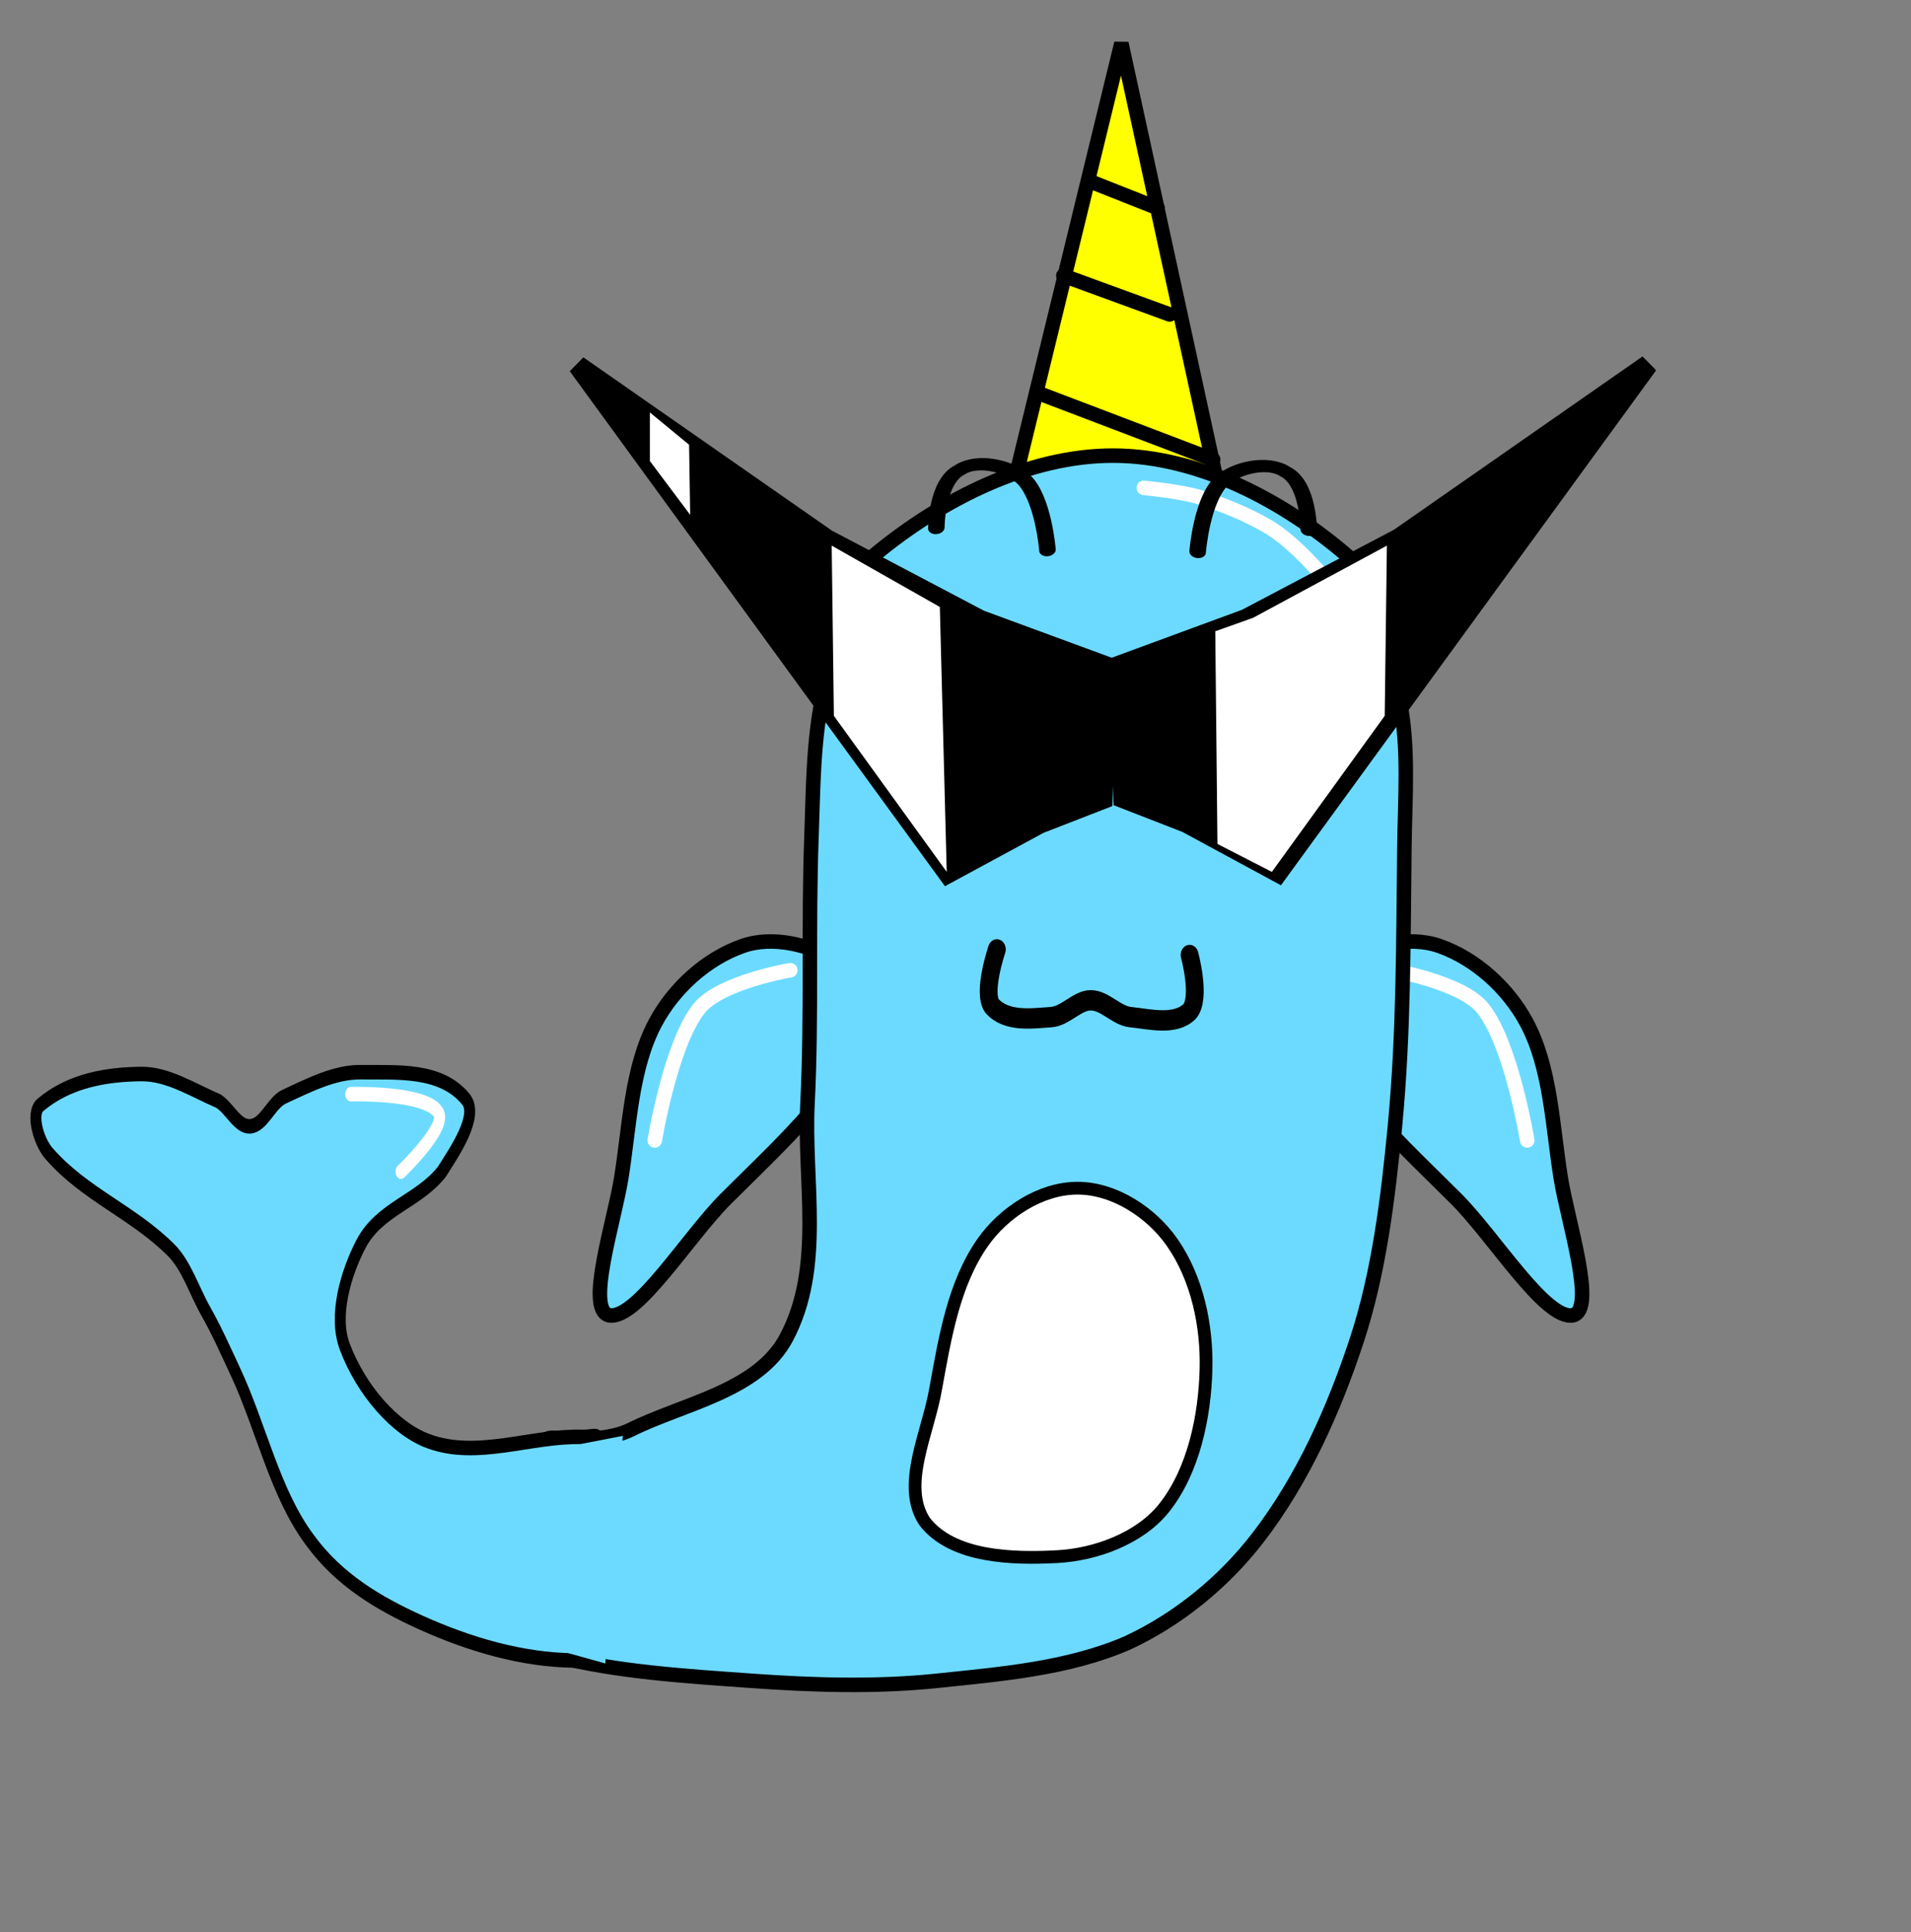 <svg version="1.1" width="92" height="93" viewBox="-1 -1 92 93" xmlns="http://www.w3.org/2000/svg" xmlns:xlink="http://www.w3.org/1999/xlink">
  <rect x="-1" y="-1" width="92" height="93" fill="#808080" stroke="none"/>
  <!-- Exported by Scratch - http://scratch.mit.edu/ -->
  <g id="ID0.34962123772129416" transform="matrix(0.88, 0, 0, 0.88, 0, -0.5)">
    <g id="ID0.48240807792171836">
      <path id="ID0.18150845123454928" fill="#6CDAFF" stroke="#000000" stroke-width="2" stroke-linecap="round" d="M 275.150 213.500 C 278.223 213.253 281.442 214.903 282.900 217.250 C 285.034 220.742 284.853 225.356 284.750 229.100 C 284.561 235.743 283.345 242.329 282.400 248.900 C 281.350 256.229 282.584 269.570 279.150 271.350 C 276.051 272.677 271.988 260.610 269.150 255.200 C 265.762 248.740 261.169 242.255 260.100 235.250 C 259.296 229.986 260.419 224.031 263.400 219.600 C 265.862 215.944 270.774 213.876 275.150 213.500 Z " transform="matrix(-0.318, 0.238, 0.238, 0.318, 109.1, -81.35)"/>
      <path id="ID0.0035421540960669518" fill="none" stroke="#FFFFFF" stroke-width="2" stroke-linecap="round" d="M 270.650 218.350 C 270.650 218.350 263.877 225.469 263.750 230.100 C 263.549 236.389 269.750 248.300 269.750 248.300 " transform="matrix(-0.318, 0.238, 0.238, 0.318, 109.1, -81.35)"/>
    </g>
    <g id="ID0.48240807792171836">
      <path id="ID0.18150845123454928" fill="#6CDAFF" stroke="#000000" stroke-width="2" stroke-linecap="round" d="M 275.150 213.500 C 278.223 213.253 281.442 214.903 282.900 217.250 C 285.034 220.742 284.853 225.356 284.750 229.100 C 284.561 235.743 283.345 242.329 282.400 248.900 C 281.350 256.229 282.584 269.570 279.150 271.350 C 276.051 272.677 271.988 260.610 269.150 255.200 C 265.762 248.740 261.169 242.255 260.100 235.250 C 259.296 229.986 260.419 224.031 263.400 219.600 C 265.862 215.944 270.774 213.876 275.150 213.500 Z " transform="matrix(0.318, 0.238, -0.238, 0.318, 8, -81.35)"/>
      <path id="ID0.0035421540960669518" fill="none" stroke="#FFFFFF" stroke-width="2" stroke-linecap="round" d="M 270.650 218.350 C 270.650 218.350 263.877 225.469 263.750 230.100 C 263.549 236.389 269.750 248.300 269.750 248.300 " transform="matrix(0.318, 0.238, -0.238, 0.318, 8, -81.35)"/>
    </g>
    <g id="ID0.2420122711919248">
      <g id="ID0.7129468834027648">
        <path id="ID0.2604714026674628" fill="#FFFF00" stroke="#000000" stroke-width="2" stroke-linecap="round" d="M 237 85.650 L 251.300 144.300 L 224 145.300 L 237 85.650 Z " transform="matrix(-0.397, 0, 0, 0.397, 154.3, -32.2)"/>
        <path id="ID0.4227697029709816" fill="none" stroke="#000000" stroke-width="2" stroke-linecap="round" d="M 248 134 L 224.350 143 " transform="matrix(-0.397, 0, 0, 0.397, 154.3, -32.2)"/>
        <path id="ID0.39849042566493154" fill="none" stroke="#000000" stroke-width="2" stroke-linecap="round" d="M 245 117.650 L 230.350 123 " transform="matrix(-0.397, 0, 0, 0.397, 154.3, -32.2)"/>
        <path id="ID0.5916849924251437" fill="none" stroke="#000000" stroke-width="2" stroke-linecap="round" d="M 241.350 104.650 L 232 108.350 " transform="matrix(-0.397, 0, 0, 0.397, 154.3, -32.2)"/>
      </g>
      <path id="ID0.6581924292258918" fill="#6CDAFF" stroke="#000000" stroke-width="2" stroke-linecap="round" d="M 237.800 155.800 C 249.540 155.767 261.432 161.816 270.550 169.300 C 275.889 173.685 276.256 181.709 277.750 188.200 C 279.248 194.789 279.205 201.692 279.450 208.200 C 279.910 220.464 279.396 233.057 280 245.050 C 280.543 255.852 277.694 267.602 282.950 277.400 C 286.861 284.686 297.085 286.390 304.350 290 C 306.666 291.151 309.224 291.121 311.950 291.600 C 313.407 291.855 316.154 290.029 316.350 292.200 C 317.128 300.848 314.823 309.511 314.300 318.200 C 314.169 320.372 316.857 320.658 314.750 321.200 C 306.320 323.366 296.796 323.955 287.750 324.600 C 279.456 325.194 270.631 325.490 262.150 324.600 C 253.363 323.680 244.104 322.929 235.950 319.400 C 228.945 316.163 222.608 310.975 217.900 304.850 C 211.729 296.821 207.464 287.269 204.300 277.650 C 201.248 268.361 199.999 258.116 199.050 248.200 C 197.813 235.264 197.904 222.527 197.750 209.850 C 197.671 203.087 197.104 196.174 198.350 189.850 C 199.732 182.844 200.010 174.435 205.550 169.650 C 214.397 162.014 226.115 155.837 237.800 155.800 Z " transform="matrix(-0.397, 0, 0, 0.397, 154.2, -37.5)"/>
      <path id="ID0.4747713301330805" fill="none" stroke="#FFFFFF" stroke-width="2" stroke-linecap="round" d="M 236.800 144.500 C 236.800 144.500 231.702 144.993 229.250 145.750 C 226.069 146.720 222.913 148.010 220 149.650 C 217.963 150.797 216.097 152.499 214.400 154.200 C 212.185 156.418 208.150 161.450 208.150 161.450 " transform="matrix(-0.397, 0, 0, 0.397, 155.45, -31.25)"/>
    </g>
    <path id="ID0.47664465522393584" fill="none" stroke="#000000" stroke-width="2" stroke-linecap="round" d="M 222.500 219.600 C 222.500 219.600 221.180 223.825 222.500 225.150 C 224.155 226.553 226.964 225.894 229.150 225.700 C 230.724 225.556 232.025 224.043 233.600 224.050 C 235.077 224.026 236.472 225.611 238.050 225.700 C 240.153 225.818 243.048 226.223 244.700 224.600 C 245.784 223.241 244.150 219.050 244.150 219.050 " transform="matrix(-0.487, 0, 0, 0.557, 172.3, -70.65)"/>
    <path id="ID0.2474912153556943" fill="#FFFFFF" stroke="#000000" stroke-width="2" stroke-linecap="round" d="M 235.650 228 C 241.444 228 247.224 231.836 250.495 236.499 C 255.037 242.974 256.423 251.455 257.850 259.300 C 259.046 266.406 263.353 274.546 259.600 280.250 C 255.187 285.943 245.656 286.098 238.900 285.750 C 232.768 285.438 225.879 282.871 222.100 278.150 C 217.387 272.250 215.698 263.673 215.500 256.450 C 215.313 249.578 216.871 242.144 220.805 236.499 C 224.064 231.822 229.856 228 235.650 228 Z " transform="matrix(-0.349, 0, 0, 0.349, 140.05, -15.15)"/>
    <g id="ID0.8499903189949691">
      <path id="ID0.845822561532259" fill="#6CDAFF" stroke="#000000" stroke-width="2" stroke-linecap="round" d="M 342.850 193.350 C 348.972 191.616 355.090 186.273 358.050 180.300 C 360.157 176.015 357.792 170.140 355.050 166.200 C 351.675 161.315 344.473 160.338 340.200 156.250 C 337.837 153.461 333.323 148.535 335.800 146.250 C 340.356 142.054 348.319 142.577 354.950 142.500 C 359.642 142.441 364.185 144.160 369.050 145.850 C 371.364 146.659 372.733 149.762 375.200 149.900 C 377.514 150.093 379.041 147.322 381.100 146.400 C 385.714 144.891 390.308 142.622 395.150 142.650 C 401.515 142.686 408.263 143.495 413.600 146.850 C 415.525 148.048 413.857 152.174 411.900 153.700 C 405.472 159.237 396.822 161.620 389.800 166.900 C 386.958 169.038 385.593 172.524 383.400 175.450 C 381.456 178.051 379.774 180.935 378.100 183.650 C 373.379 191.292 370.894 200.493 364.500 206.950 C 359.209 212.471 351.808 215.759 344.250 218.350 C 335.274 221.429 325.648 223.550 316.250 223.650 C 313.901 223.675 313.590 221.428 313.250 219.350 C 311.891 211.035 310.985 202.571 311.400 194.200 C 311.519 192.078 312.249 192.908 314.600 192.850 C 324.006 192.615 333.798 195.913 342.850 193.350 Z " transform="matrix(-0.299, 0.001, 0.001, 0.397, 124.6, 1.15)"/>
      <path id="ID0.22437191475182772" fill="#6CDAFF" stroke="none" stroke-linecap="round" d="M 324.900 181.850 L 353.500 185.950 L 354.050 207.700 L 328.200 213.200 L 324.900 181.850 Z " transform="matrix(-0.299, 0.001, 0.001, 0.397, 129.9, 5.45)"/>
      <path id="ID0.7040526834316552" fill="none" stroke="#FFFFFF" stroke-width="2" stroke-linecap="round" d="M 337.300 152.600 C 337.300 152.600 328.785 146.492 330.400 144.500 C 332.583 141.626 346.450 141.900 346.450 141.900 " transform="matrix(-0.299, 0.001, 0.001, 0.397, 121.5, 2.6)"/>
    </g>
    <g id="ID0.2661628294736147">
      <g id="ID0.8039874886162579">
        <path id="ID0.4877005652524531" fill="#000000" stroke="#000000" stroke-width="3" stroke-linecap="round" d="M 401.700 182.450 L 401.100 162.200 L 420.400 155.100 L 443.750 142.800 L 481.700 116.350 L 425.300 193.750 L 411.350 186.200 L 401.700 182.450 Z " transform="matrix(-0.359, 0, 0, 0.359, 203.4, -22.35)"/>
        <path id="ID0.4877005652524531" fill="#000000" stroke="#000000" stroke-width="3" stroke-linecap="round" d="M 401.700 182.450 L 401.100 162.200 L 420.400 155.100 L 443.750 142.800 L 481.700 116.350 L 425.300 193.750 L 411.350 186.200 L 401.700 182.450 Z " transform="matrix(0.359, 0, 0, 0.359, -83.9, -22.4)"/>
      </g>
      <path id="ID0.9342148057185113" fill="#FFFFFF" stroke="none" stroke-linecap="round" d="M 158.850 144.650 L 177.300 154.600 L 182.500 156.450 L 182.200 185.750 L 174.700 189.600 L 159.150 168.100 L 158.850 144.650 Z " transform="matrix(-0.397, 0, 0, 0.397, 137.8, -28.15)"/>
      <path id="ID0.9342148057185113" fill="#FFFFFF" stroke="none" stroke-linecap="round" d="M 158.850 144.650 L 173.750 153.100 L 174.700 189.600 L 159.150 168.100 L 158.850 144.650 Z " transform="matrix(0.397, 0, 0, 0.397, -18.7, -28.15)"/>
      <path id="ID0.9342148057185113" fill="#FFFFFF" stroke="none" stroke-linecap="round" d="M 160.750 152.750 L 166.150 157.200 L 166.300 166.850 L 160.750 159.450 L 160.750 152.750 Z " transform="matrix(0.397, 0, 0, 0.397, -29.4, -38.65)"/>
    </g>
    <path id="ID0.01927188504487276" fill="none" stroke="#000000" stroke-width="1" stroke-linecap="round" d="M 221.850 140.200 C 221.850 140.200 222.061 135.857 221 134.100 C 220.259 132.880 218.429 131.922 217.300 132.650 C 215.802 133.329 215.400 137.100 215.400 137.100 " transform="matrix(0.897, -0.129, 0.095, 0.659, -156.15, -34.25)"/>
    <path id="ID0.01927188504487276" fill="none" stroke="#000000" stroke-width="1" stroke-linecap="round" d="M 221.850 140.200 C 221.850 140.200 222.061 135.857 221 134.100 C 220.259 132.880 218.429 131.922 217.300 132.650 C 215.802 133.329 215.400 137.100 215.400 137.100 " transform="matrix(-0.897, -0.129, -0.095, 0.659, 276.7, -34.15)"/>
  </g>
</svg>